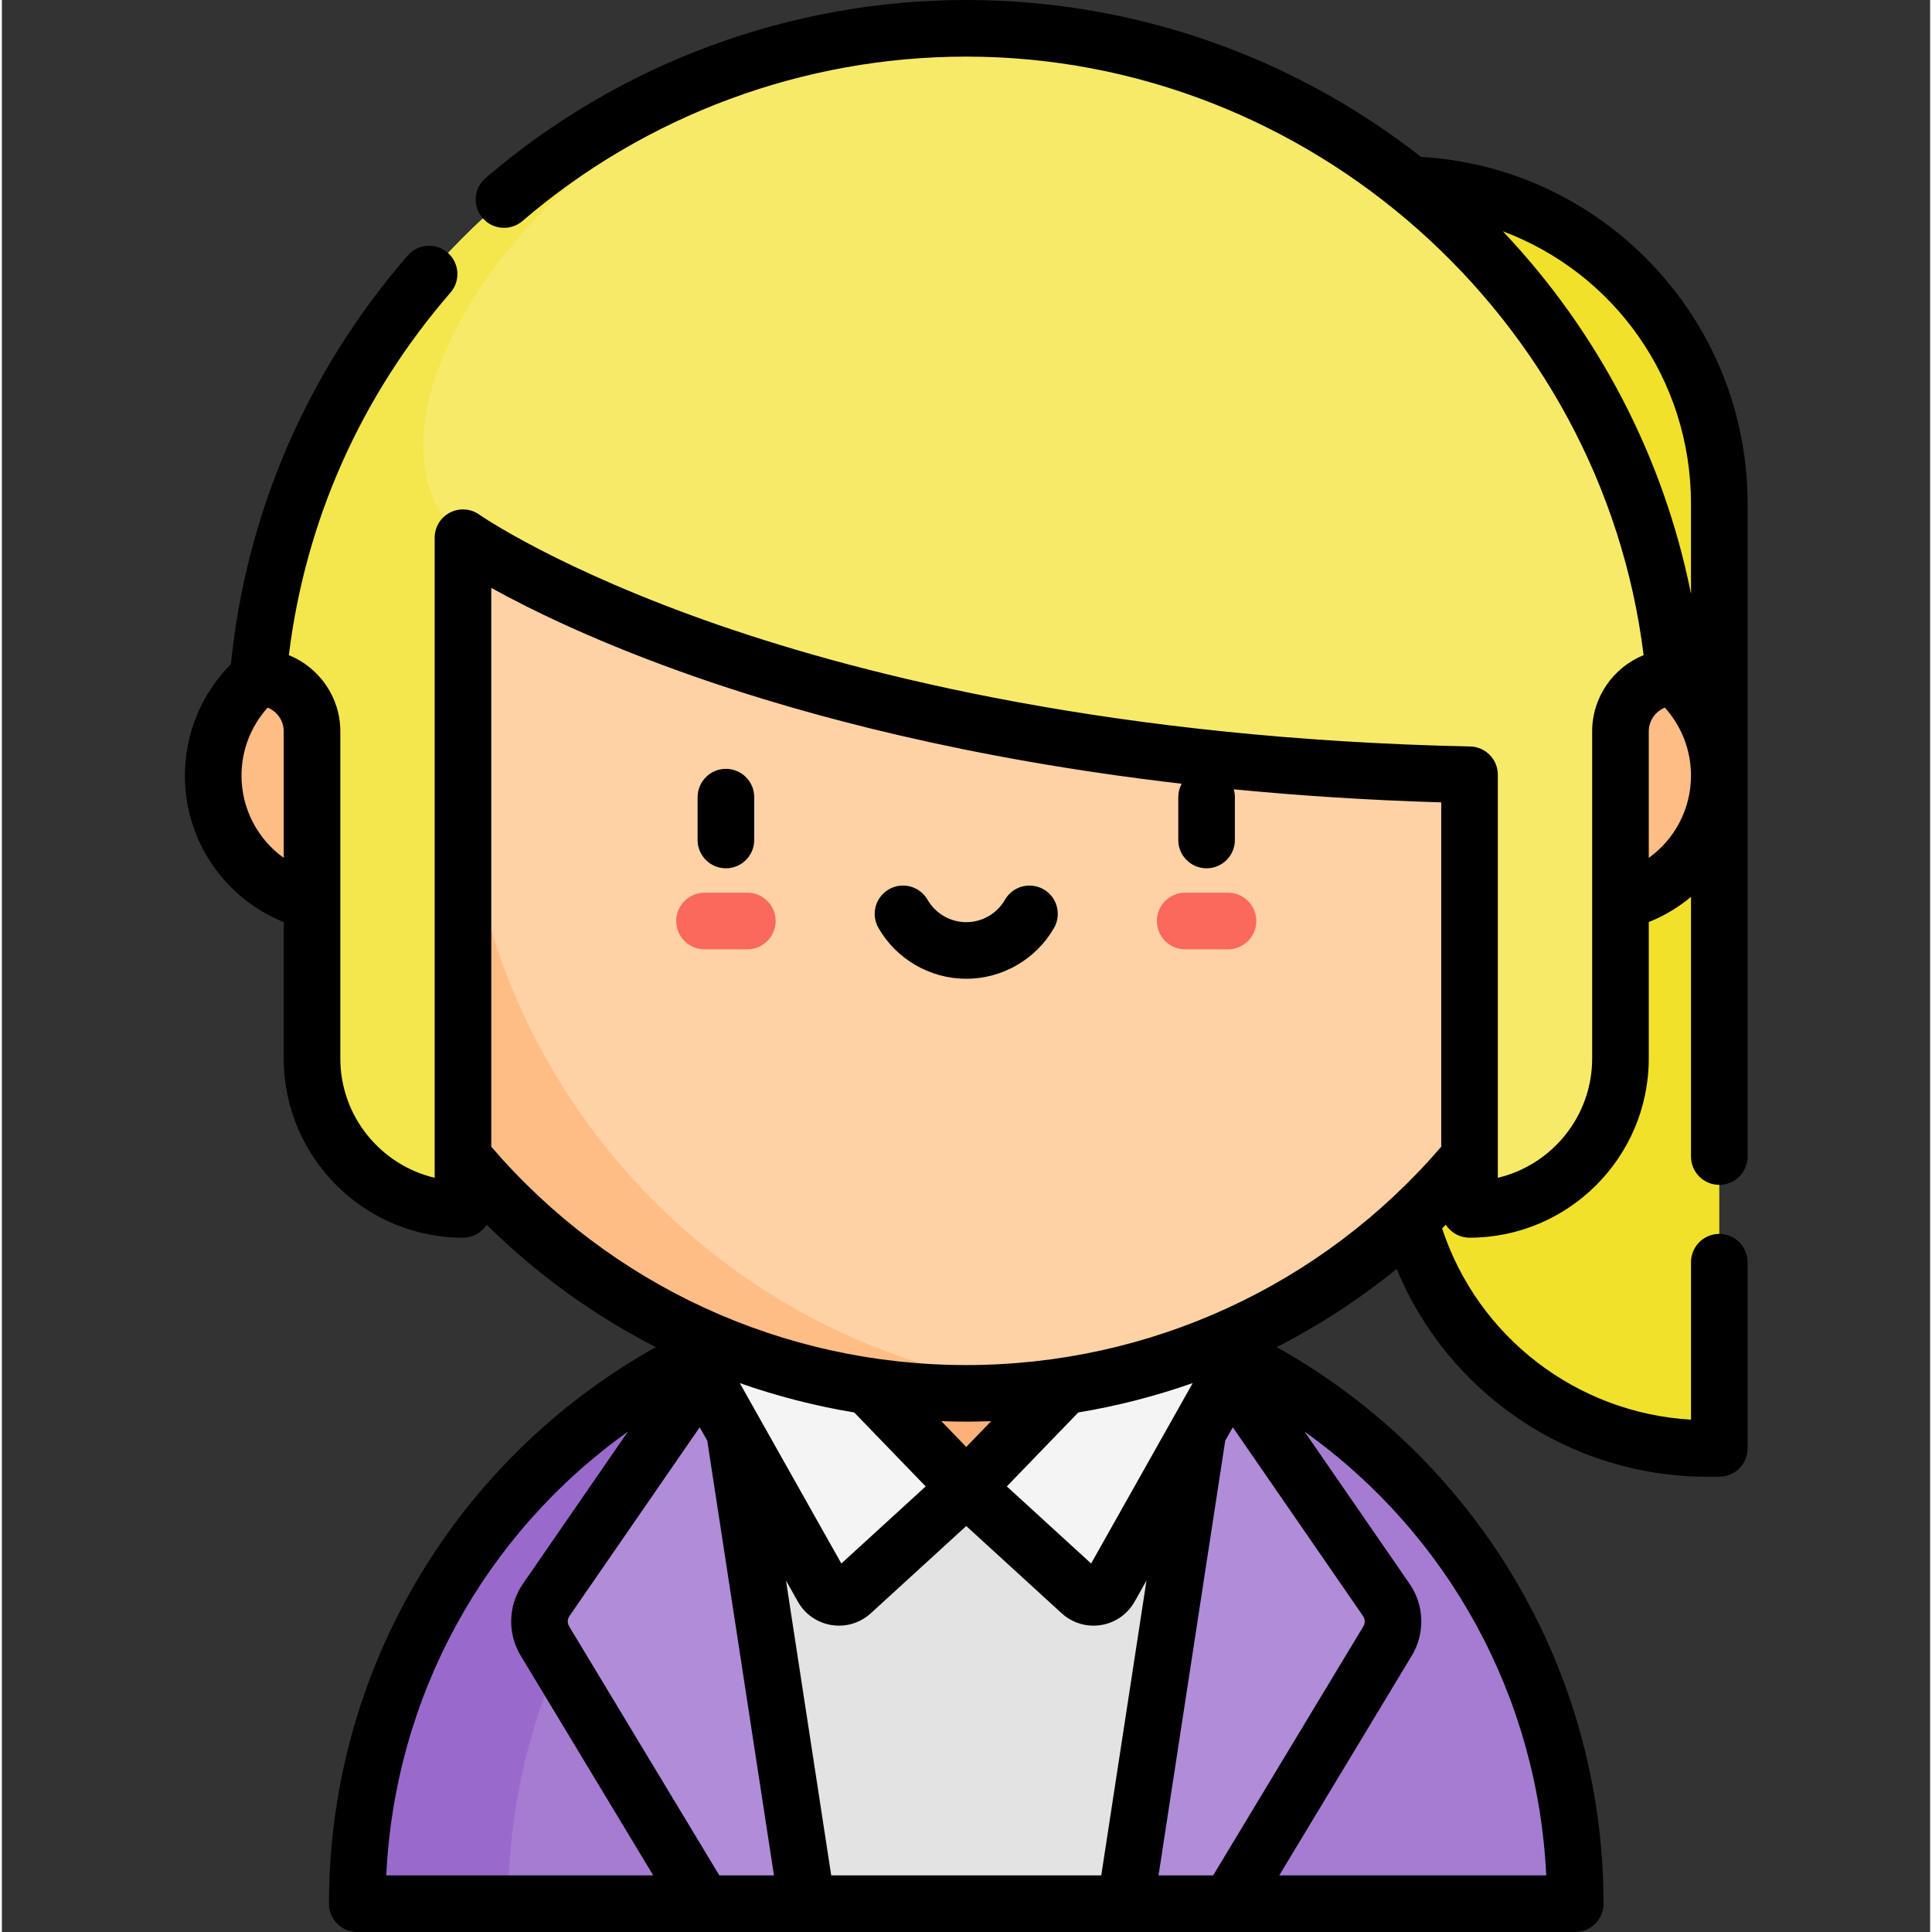 <svg height="512pt" viewBox="-48 0 511 512" width="512pt" xmlns="http://www.w3.org/2000/svg"><rect x="-48" y="0" width="511" height="512" fill="#333333" stroke="none"/><path d="m407.133 383.848h-3.215c-44.988 0-81.461-36.469-81.461-81.461v-253.516c46.766 0 84.676 37.91 84.676 84.672zm0 0" fill="#f1e12b"/><path d="m46.184 504.5c0-89.129 72.254-161.383 161.383-161.383s161.383 72.254 161.383 161.383zm0 0" fill="#a57cd2"/><path d="m227.566 344.352c-6.555-.809-13.227-1.234-20-1.234-89.129 0-161.383 72.254-161.383 161.383h40c0-82.355 61.691-150.297 141.383-160.148zm0 0" fill="#996acc"/><path d="m207.566 343.117c-23.086 0-45.035 4.859-64.895 13.594l22.676 147.789h84.438l22.676-147.793c-19.859-8.73-41.809-13.59-64.895-13.59zm0 0" fill="#e3e3e3"/><path d="m207.566 328.762h-63.27l36.77 65.488h53l36.77-65.488zm0 0" fill="#fcb17a"/><path d="m272.461 356.707 46.438 67.309c2.234 3.238 2.363 7.48.332 10.844l-41.996 69.641h-27.449zm0 0" fill="#b18cd9"/><path d="m142.672 356.707-46.441 67.309c-2.23 3.238-2.359 7.48-.332 10.844l42 69.637h27.449zm0 0" fill="#b18cd9"/><path d="m144.297 328.762 63.27 65.488-30.355 27.754c-2.375 2.172-6.152 1.566-7.73-1.238l-34.133-60.625zm0 0" fill="#f4f4f4"/><path d="m270.836 328.762-63.27 65.488 30.355 27.754c2.375 2.172 6.152 1.566 7.73-1.238l34.133-60.625zm0 0" fill="#f4f4f4"/><path d="m407.133 205.523c0 18.98-15.387 34.367-34.371 34.367-18.98 0-34.367-15.387-34.367-34.367 0-18.98 15.387-34.367 34.367-34.367 18.984 0 34.371 15.387 34.371 34.367zm0 0" fill="#ffbd86"/><path d="m76.738 205.523c0 18.98-15.387 34.367-34.371 34.367-18.98 0-34.367-15.387-34.367-34.367 0-18.98 15.387-34.367 34.367-34.367 18.984 0 34.371 15.387 34.371 34.367zm0 0" fill="#ffbd86"/><path d="m380.941 195.875c0 95.754-77.621 173.379-173.375 173.379s-173.379-77.625-173.379-173.379c0-95.75 77.625-173.375 173.379-173.375s173.375 77.625 173.375 173.375zm0 0" fill="#fed2a4"/><path d="m74.191 195.875v-110.766c-24.977 30.039-40 68.648-40 110.766 0 95.754 77.621 173.379 173.375 173.379 6.766 0 13.438-.402 20-1.156-86.332-9.918-153.375-83.234-153.375-172.223zm0 0" fill="#ffbd86"/><path d="m207.566 7.5c-98.367 0-179.367 75.785-187.676 172.035 7.898 0 14.297 6.398 14.297 14.297v86.668c0 22.09 17.91 40 40 40v-178s83.121 58.934 266.754 62.82v115.18c22.09 0 40-17.91 40-40v-86.668c0-7.898 6.402-14.297 14.297-14.297-8.309-96.25-89.309-172.035-187.672-172.035zm0 0" fill="#f8ea69"/><path d="m19.891 179.535c7.898 0 14.301 6.398 14.301 14.297v86.668c0 22.09 17.906 40 40 40v-178c-38.293-31.832 32.875-135 133.375-135-98.367 0-179.363 75.785-187.676 172.035zm0 0" fill="#f4e74d"/><path d="m276.934 251.574h-11.355c-4.141 0-7.5-3.355-7.5-7.5 0-4.141 3.359-7.5 7.5-7.5h11.355c4.141 0 7.5 3.359 7.5 7.5 0 4.145-3.359 7.5-7.5 7.5zm0 0" fill="#fb695b"/><path d="m149.555 251.574h-11.355c-4.141 0-7.5-3.355-7.5-7.5 0-4.141 3.359-7.5 7.5-7.5h11.355c4.141 0 7.5 3.359 7.5 7.5 0 4.145-3.359 7.5-7.5 7.5zm0 0" fill="#fb695b"/><path d="m230.828 245.922c2.062-3.59.828-8.176-2.766-10.238-3.59-2.066-8.176-.828-10.238 2.762-2.109 3.668-6.039 5.941-10.258 5.941s-8.148-2.277-10.254-5.941c-2.066-3.59-6.652-4.828-10.242-2.766-3.59 2.066-4.828 6.652-2.766 10.242 4.777 8.305 13.688 13.465 23.262 13.465 9.57 0 18.484-5.16 23.262-13.465zm0 0"/><path d="m143.875 203.754c-4.141 0-7.5 3.359-7.5 7.5v11.355c0 4.141 3.359 7.5 7.5 7.5 4.145 0 7.5-3.359 7.5-7.5v-11.355c0-4.141-3.355-7.5-7.5-7.5zm0 0"/><path d="m388.641 69.391c-16.129-16.637-37.555-26.441-60.566-27.824-34.359-26.902-76.574-41.566-120.508-41.566-46.672 0-91.914 16.758-127.383 47.184-3.145 2.699-3.504 7.434-.809 10.578 2.699 3.141 7.434 3.504 10.578.809 32.75-28.098 74.52-43.57 117.613-43.57 90.84 0 168.438 69.152 179.512 158.617-7.988 3.238-13.637 11.078-13.637 20.215v86.668c0 15.34-10.684 28.23-25 31.625v-5.422c0-.012 0-.027 0-.043v-101.34c0-4.082-3.262-7.414-7.34-7.5-93.41-1.977-159.844-18.586-199.125-32.172-42.523-14.707-63.254-29.129-63.449-29.266-2.289-1.625-5.289-1.832-7.781-.547-2.492 1.289-4.055 3.859-4.055 6.664v164.137.086 5.406c-14.32-3.395-25-16.289-25-31.629v-86.668c0-9.133-5.652-16.977-13.641-20.211 4.371-35.613 19.102-68.711 42.832-96.082 2.715-3.129 2.379-7.863-.75-10.578-3.133-2.715-7.867-2.375-10.582.754-26.633 30.719-42.793 68.109-46.855 108.293-7.777 7.82-12.195 18.406-12.195 29.52 0 17.328 10.516 32.539 26.191 38.832v36.141c0 26.191 21.309 47.5 47.5 47.5 2.637 0 4.957-1.367 6.293-3.43 13.309 13.156 28.43 24.059 44.816 32.43-24.691 13.793-45.594 33.578-60.73 57.609-16.934 26.887-25.887 57.969-25.887 89.891 0 4.141 3.359 7.5 7.5 7.5h91.707.016.012 27.398.02.016 84.43.012.023 27.395.016.016 91.707c4.141 0 7.5-3.359 7.5-7.5 0-31.938-8.961-63.035-25.91-89.934-15.141-24.016-36.031-43.781-60.707-57.566 11.254-5.754 21.922-12.688 31.809-20.734 13.547 32.934 45.887 55.082 82.277 55.082h3.215c4.141 0 7.5-3.355 7.5-7.5v-49.348c0-4.145-3.359-7.5-7.5-7.5-4.145 0-7.5 3.355-7.5 7.5v41.727c-30.281-1.75-56.504-21.914-65.965-50.684.328-.32.652-.648.98-.973 1.336 2.062 3.652 3.43 6.293 3.43 26.191 0 47.5-21.309 47.5-47.5v-36.145c4.117-1.652 7.883-3.918 11.191-6.68v68.824c0 4.141 3.355 7.5 7.5 7.5 4.141 0 7.5-3.359 7.5-7.5v-172.957c0-24.082-9.23-46.863-25.992-64.152zm-373.141 136.133c0-6.688 2.496-13.082 6.93-17.996 2.496 1.008 4.262 3.453 4.262 6.305v33.516c-6.867-4.926-11.191-12.93-11.191-21.824zm66.191 98.363v-148.09c10.676 5.91 28.688 14.738 54.547 23.738 28.742 10 71.594 21.578 128.414 28.164-.574 1.059-.898 2.27-.898 3.555v11.355c0 4.141 3.359 7.5 7.5 7.5s7.5-3.359 7.5-7.5v-11.355c0-.723-.109-1.418-.297-2.082 17.152 1.672 35.473 2.883 54.984 3.461v91.254c-31.602 36.801-77.316 57.867-125.875 57.867s-94.277-21.066-125.875-57.867zm176.832 193.113 17.664-115.133c.004-.02.004-.039.008-.062l2.008-3.566 34.523 50.039c.559.809.59 1.871.082 2.711l-39.812 66.012zm-86.742 0-11.988-78.152 3.152 5.598c1.879 3.34 5.129 5.605 8.914 6.211.668.105 1.336.16 2 .16 3.098 0 6.082-1.148 8.41-3.277l25.297-23.129 25.293 23.129c2.332 2.129 5.316 3.277 8.41 3.277.664 0 1.332-.055 2-.16 3.785-.605 7.035-2.871 8.918-6.211l3.148-5.594-11.988 78.148zm-29.648 0-39.812-66.012c-.504-.84-.473-1.902.086-2.711l34.523-50.039 2.004 3.555 17.676 115.207zm98.527-82.656-22.344-20.43 18.938-19.598c10.363-1.715 20.5-4.332 30.324-7.781zm-33.094-30.887-6.605-6.836c2.195.078 4.398.133 6.605.133 2.207 0 4.406-.055 6.605-.133zm-29.688-9.141 18.938 19.602-22.348 20.43-26.914-47.809c9.82 3.445 19.961 6.062 30.324 7.777zm-59.969 5.074-27.852 40.367c-3.898 5.648-4.125 13.098-.582 18.977l35.141 58.266h-70.754c2.262-47.461 25.934-90.402 64.047-117.609zm243.359 117.609h-70.754l35.141-58.266c3.543-5.879 3.316-13.328-.582-18.977l-27.855-40.371c38.117 27.203 61.789 70.145 64.051 117.613zm-11.5-435.703c29.312 10.965 49.863 39.09 49.863 72.246v23.824c-7.199-35.977-24.414-69.215-49.863-96.07zm38.672 166.051v-33.516c0-2.852 1.77-5.297 4.262-6.305 4.434 4.914 6.93 11.309 6.93 17.996 0 8.895-4.324 16.898-11.191 21.824zm0 0"/></svg>